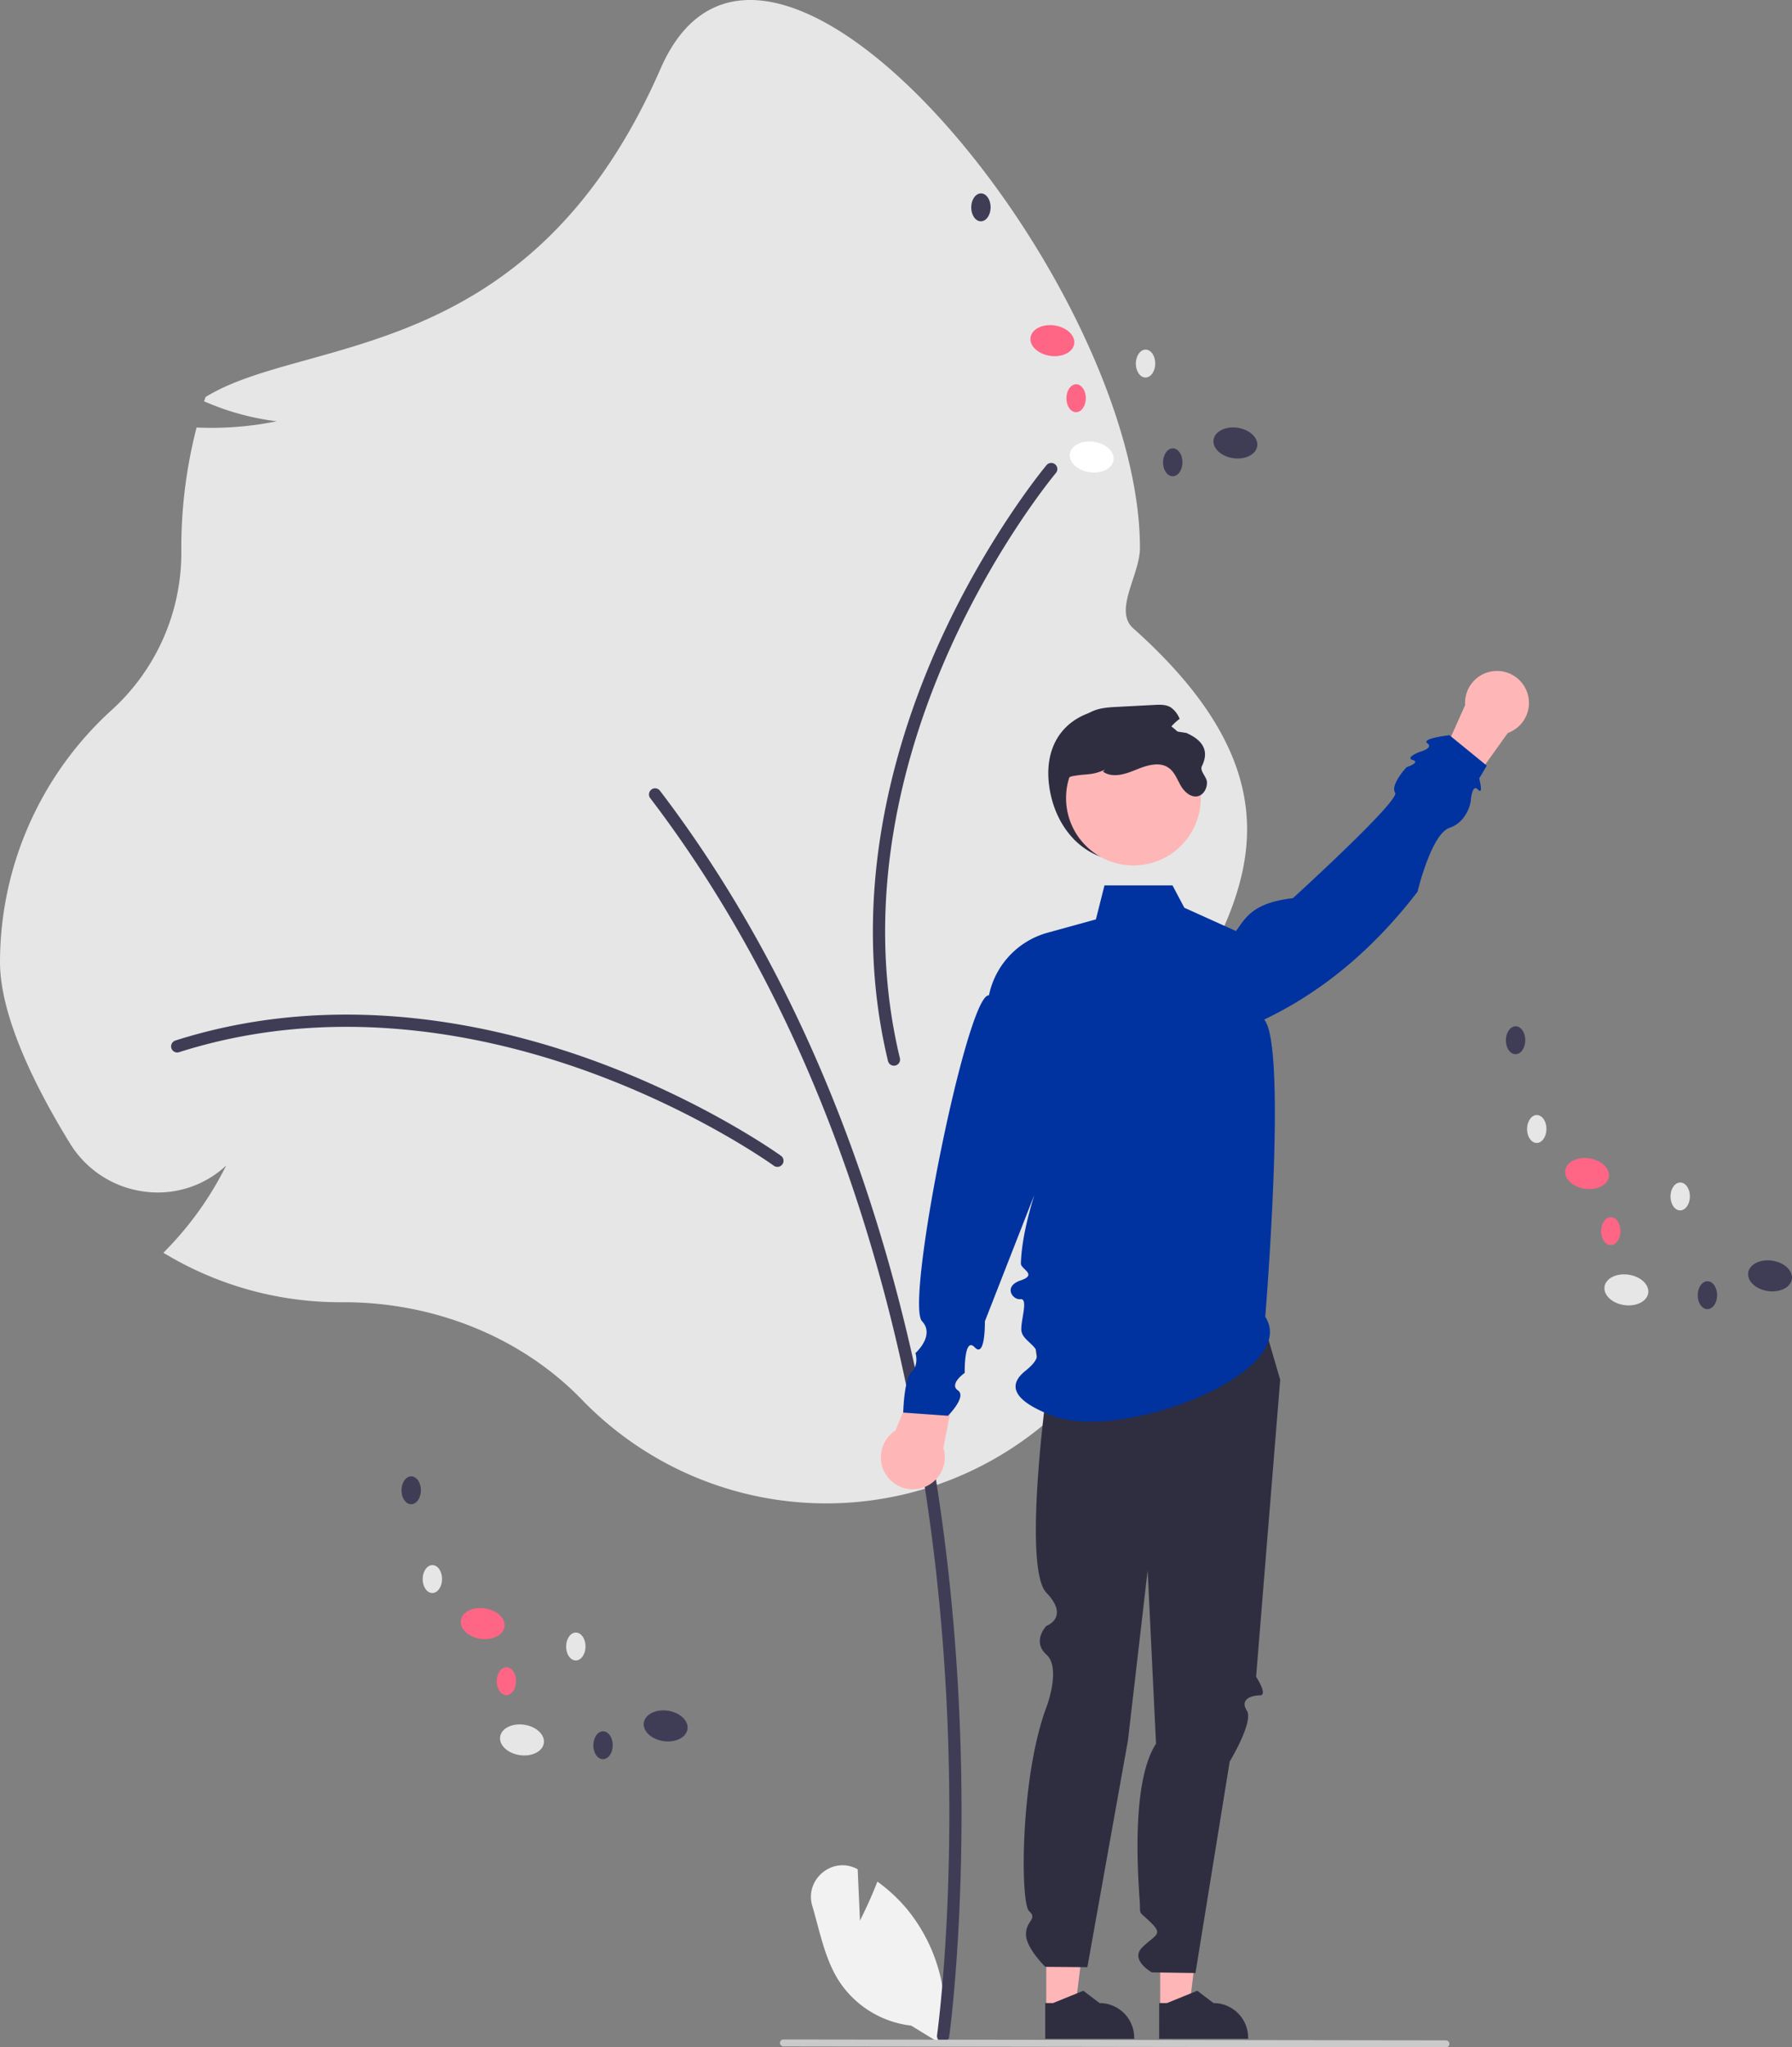 <svg xmlns="http://www.w3.org/2000/svg" data-name="Layer 1" width="613.353" height="700.561"><rect width="100%" height="100%" fill="#808080" stroke="none"/><path d="m294.343 657.212-.781-17.576-.244-.129c-8.376-4.395-17.976 3.561-15.3 12.634 2.517 8.537 4.208 17.74 8.815 25.212a34.144 34.144 0 0 0 25.039 15.778l10.642 6.516a57.215 57.215 0 0 0-12.06-46.364 55.267 55.267 0 0 0-10.157-9.437c-2.549 6.72-5.954 13.366-5.954 13.366z" fill="#f2f2f2"/><path d="M199.067 478.844c-20.488-21.129-50.177-33.247-81.456-33.247l-1.207.004a116.315 116.315 0 0 1-58.635-15.835l-1.852-1.08 1.491-1.536a113.373 113.373 0 0 0 19.993-28.307 34.282 34.282 0 0 1-27.667 8.938 35.104 35.104 0 0 1-25.77-16.506C13.03 373.537 0 348.37 0 329.195a116.669 116.669 0 0 1 38.063-86.091 72.651 72.651 0 0 0 24-54.172l-.006-1.452a164.774 164.774 0 0 1 4.89-39.873l.33-1.317 1.356.047a111.391 111.391 0 0 0 26.046-2.182 87.918 87.918 0 0 1-23.359-6.213l-1.458-.59.495-1.493c34.101-21.114 111.077-10.18 155.757-112.404C262.342-59.434 390.17 97.036 390.17 187.48c0 9.228-9.133 21.424-2.296 27.524 73.91 65.938 22.913 108.28 6.834 150.885-3.814 10.109 4.457 21.206 4.457 32.142 0 1.856-.047 3.772-.14 5.694l-.143 2.955-2.464-1.64a81.626 81.626 0 0 1-13.48-11.057 71.135 71.135 0 0 1-2.256 61.412c-7.746 14.62-15.24 25.085-22.272 31.105a116.29 116.29 0 0 1-159.343-7.656z" fill="#e6e6e6"/><path d="M322.808 698.78a2.093 2.093 0 0 0 2.07-1.799c.089-.625 8.8-63.454.976-146.956-7.225-77.116-30.429-188.19-99.939-279.415a2.094 2.094 0 1 0-3.33 2.538c68.91 90.436 91.926 200.696 99.1 277.268 7.78 83.016-.864 145.355-.952 145.975a2.095 2.095 0 0 0 2.075 2.389z" fill="#3f3d56"/><path d="M266.084 399.286a2.093 2.093 0 0 0 1.232-3.787c-.252-.183-25.68-18.506-63.696-32.425-35.143-12.866-88.582-24.53-143.597-7.02a2.093 2.093 0 1 0 1.27 3.989c53.887-17.15 106.358-5.679 140.887 6.963 37.473 13.72 62.427 31.7 62.675 31.88a2.085 2.085 0 0 0 1.229.4zM361.896 160.653a2.093 2.093 0 0 0-3.688-1.502c-.201.239-20.307 24.282-36.928 61.197-15.364 34.124-30.845 86.585-17.343 142.718a2.093 2.093 0 1 0 4.07-.979c-13.224-54.983 1.995-106.491 17.09-140.02 16.384-36.388 36.114-59.982 36.312-60.217a2.085 2.085 0 0 0 .487-1.197z" fill="#3f3d56"/><path d="M359.063 268.597c1.766 14.25 11.64 26 26 26a26 26 0 0 0 26-26c0-14.359-11.702-24.672-26-26-15.171-1.408-28.268 7.705-26 26z" fill="#2f2e41"/><path fill="#ffb6b6" d="m397.105 687.328 9.901-.001 4.71-38.19-14.613.001.002 38.19z"/><path d="M396.757 697.656h30.447v-.386a11.851 11.851 0 0 0-11.85-11.85h-.002l-5.561-4.22-10.377 4.22h-2.658z" fill="#2f2e41"/><path fill="#ffb6b6" d="m358.105 687.328 9.901-.001 4.71-38.19-14.613.001.002 38.19z"/><path d="M357.757 697.656h30.447v-.386a11.851 11.851 0 0 0-11.85-11.85h-.002l-5.561-4.22-10.377 4.22h-2.658zM431.177 448.137l7 24-8.246 101.645s4.246 6.355 1.246 6.355-6.847 1.41-4.423 5.204-5.86 17.421-5.86 17.421l-11.717 72.375-14.93-.22s-7.59-4.23-3.33-8.505 7.26-4.275 3.26-8.275-4-2.796-4-5.898-4.008-41.016 5.496-55.559l-2.863-59.295-6.745 58.161-13.888 77.59-14.382-.118s-6.642-6.402-6.63-11.142 4.104-5.133 1.058-7.936-3.046-45.866 5.954-69.803c0 0 5.091-13.374-.011-17.957s-.007-9.826-.007-9.826 8.082-2.922-.007-11.34-.044-67.948-.044-67.948-8.842-24.031.113-33.48 72.956 4.55 72.956 4.55z" fill="#2f2e41"/><path d="m306.503 489.486 12.489-30.182 9.84 5.467-5.943 30.703a10.935 10.935 0 1 1-16.386-5.988zM516.077 250.816l-19.004 26.567-8.345-7.554 12.745-28.558a10.935 10.935 0 1 1 14.604 9.545z" fill="#ffb6b6"/><path d="M433.063 450.597c12.326 19.119-49.631 43.38-73.405 33.64-4.162-1.705-18.482-7.339-8.694-15.15s-1.135-8.909-1.393-13.993c-.173-3.4 2.46-10.856-.287-10.536s-5.96-4.381.02-6.404.065-3.868.117-5.788c.572-20.956 16.65-54.287 16.65-54.287l-28.97 74.057s.213 12.812-3.481 8.897-3.426 8.756-3.426 8.756-5.494 3.834-2.335 5.968-3.4 8.694-3.4 8.694l-15.307-1.094s.24-11.37 2.853-13.885 1.33-6.471 1.33-6.471 6.804-6.024 2.242-10.915c-5.867-6.29 15.525-112.53 22.907-111.477a28.12 28.12 0 0 1 20.08-21.452l16.532-4.552 2.936-11.647h23.278l4.055 7.653 17.698 7.986c3.334-4.703 5.825-9.66 19.475-11.266 0 0 36.783-33.467 34.987-36.08s3.906-8.731 3.906-8.731 4.87-1.594 2.122-2.445 2.446-2.818 2.446-2.818 4.81-1.264 2.541-2.928 7.572-2.758 7.572-2.758l12.767 10.417-2.58 4.375s1.573 5.958-.48 3.783-2.44 4.137-2.44 4.137-1.05 6.912-7.267 8.995-10.934 21.866-10.934 21.866c-14.664 19.067-31.97 33.942-52.48 43.733 7.993 9.175.365 101.72.365 101.72z" fill="#0033a0"/><circle cx="387.937" cy="273.086" r="23.056" fill="#ffb6b6"/><path d="M364.063 275.597c.73 5.01 5 12 4 12s-8.11-20.653-1-22c5.157-.976 6.31-.12 11.13-2.21l-.68.64c3.19 2.32 7.63.89 11.27-.62 3.65-1.5 8.08-2.93 11.28-.62 2.01 1.45 2.86 3.97 4.11 6.11 1.25 2.15 3.56 4.18 5.94 3.52 1.91-.53 3.01-2.67 3-4.65s-2.588-3.863-1.72-5.64c2.573-5.264.26-8.852-5.35-11.33q-3.06-.465-6.12-.95a17.358 17.358 0 0 1 3.84-3.86 8.774 8.774 0 0 0-3.1-3.97c-1.63-.97-3.65-.9-5.54-.8l-12.65.66c-3.12.16-6.35.35-9.14 1.78-3.48 1.79-5.76 5.28-7.42 8.83-3.72 7.98-3.13 14.4-1.85 23.11z" fill="#2f2e41"/><path d="m268.152 700.254 226.75.307a1.19 1.19 0 1 0 0-2.381l-226.75-.307a1.19 1.19 0 0 0 0 2.38z" fill="#cacaca"/><ellipse cx="471.988" cy="695.094" rx="5.257" ry="7.557" transform="rotate(-81.722 267.687 814.78)" fill="#e6e6e6"/><ellipse cx="521.16" cy="690.296" rx="5.257" ry="7.557" transform="rotate(-81.722 316.859 809.981)" fill="#3f3d56"/><ellipse cx="458.524" cy="655.286" rx="5.257" ry="7.557" transform="rotate(-81.722 254.223 774.971)" fill="#ff6584"/><ellipse cx="441.313" cy="640.043" rx="4.776" ry="3.322" transform="rotate(-89.567 244.413 737.958)" fill="#e6e6e6"/><ellipse cx="434.067" cy="609.671" rx="4.776" ry="3.322" transform="rotate(-89.567 237.167 707.587)" fill="#3f3d56"/><ellipse cx="490.412" cy="663.123" rx="4.776" ry="3.322" transform="rotate(-89.567 293.513 761.039)" fill="#e6e6e6"/><ellipse cx="466.651" cy="674.987" rx="4.776" ry="3.322" transform="rotate(-89.567 269.75 772.903)" fill="#ff6584"/><ellipse cx="499.728" cy="696.915" rx="4.776" ry="3.322" transform="rotate(-89.567 302.828 794.83)" fill="#3f3d56"/><ellipse cx="849.988" cy="541.094" rx="5.257" ry="7.557" transform="rotate(-81.722 645.687 660.78)" fill="#e6e6e6"/><ellipse cx="899.16" cy="536.296" rx="5.257" ry="7.557" transform="rotate(-81.722 694.859 655.981)" fill="#3f3d56"/><ellipse cx="836.524" cy="501.286" rx="5.257" ry="7.557" transform="rotate(-81.722 632.222 620.972)" fill="#ff6584"/><ellipse cx="819.313" cy="486.043" rx="4.776" ry="3.322" transform="rotate(-89.567 622.413 583.958)" fill="#e6e6e6"/><ellipse cx="812.067" cy="455.671" rx="4.776" ry="3.322" transform="rotate(-89.567 615.167 553.587)" fill="#3f3d56"/><ellipse cx="868.412" cy="509.123" rx="4.776" ry="3.322" transform="rotate(-89.567 671.513 607.039)" fill="#e6e6e6"/><ellipse cx="844.651" cy="520.987" rx="4.776" ry="3.322" transform="rotate(-89.567 647.75 618.903)" fill="#ff6584"/><ellipse cx="877.728" cy="542.915" rx="4.776" ry="3.322" transform="rotate(-89.567 680.828 640.83)" fill="#3f3d56"/><ellipse cx="666.988" cy="256.094" rx="5.257" ry="7.557" transform="rotate(-81.722 462.687 375.78)" fill="#fff"/><ellipse cx="716.16" cy="251.296" rx="5.257" ry="7.557" transform="rotate(-81.722 511.859 370.981)" fill="#3f3d56"/><ellipse cx="653.524" cy="216.286" rx="5.257" ry="7.557" transform="rotate(-81.722 449.223 335.971)" fill="#ff6584"/><ellipse cx="636.313" cy="201.043" rx="4.776" ry="3.322" transform="rotate(-89.567 439.413 298.958)" fill="#e6e6e6"/><ellipse cx="629.067" cy="170.671" rx="4.776" ry="3.322" transform="rotate(-89.567 432.167 268.587)" fill="#3f3d56"/><ellipse cx="685.412" cy="224.123" rx="4.776" ry="3.322" transform="rotate(-89.567 488.513 322.039)" fill="#e6e6e6"/><ellipse cx="661.651" cy="235.987" rx="4.776" ry="3.322" transform="rotate(-89.567 464.75 333.903)" fill="#ff6584"/><ellipse cx="694.728" cy="257.915" rx="4.776" ry="3.322" transform="rotate(-89.567 497.828 355.83)" fill="#3f3d56"/></svg>